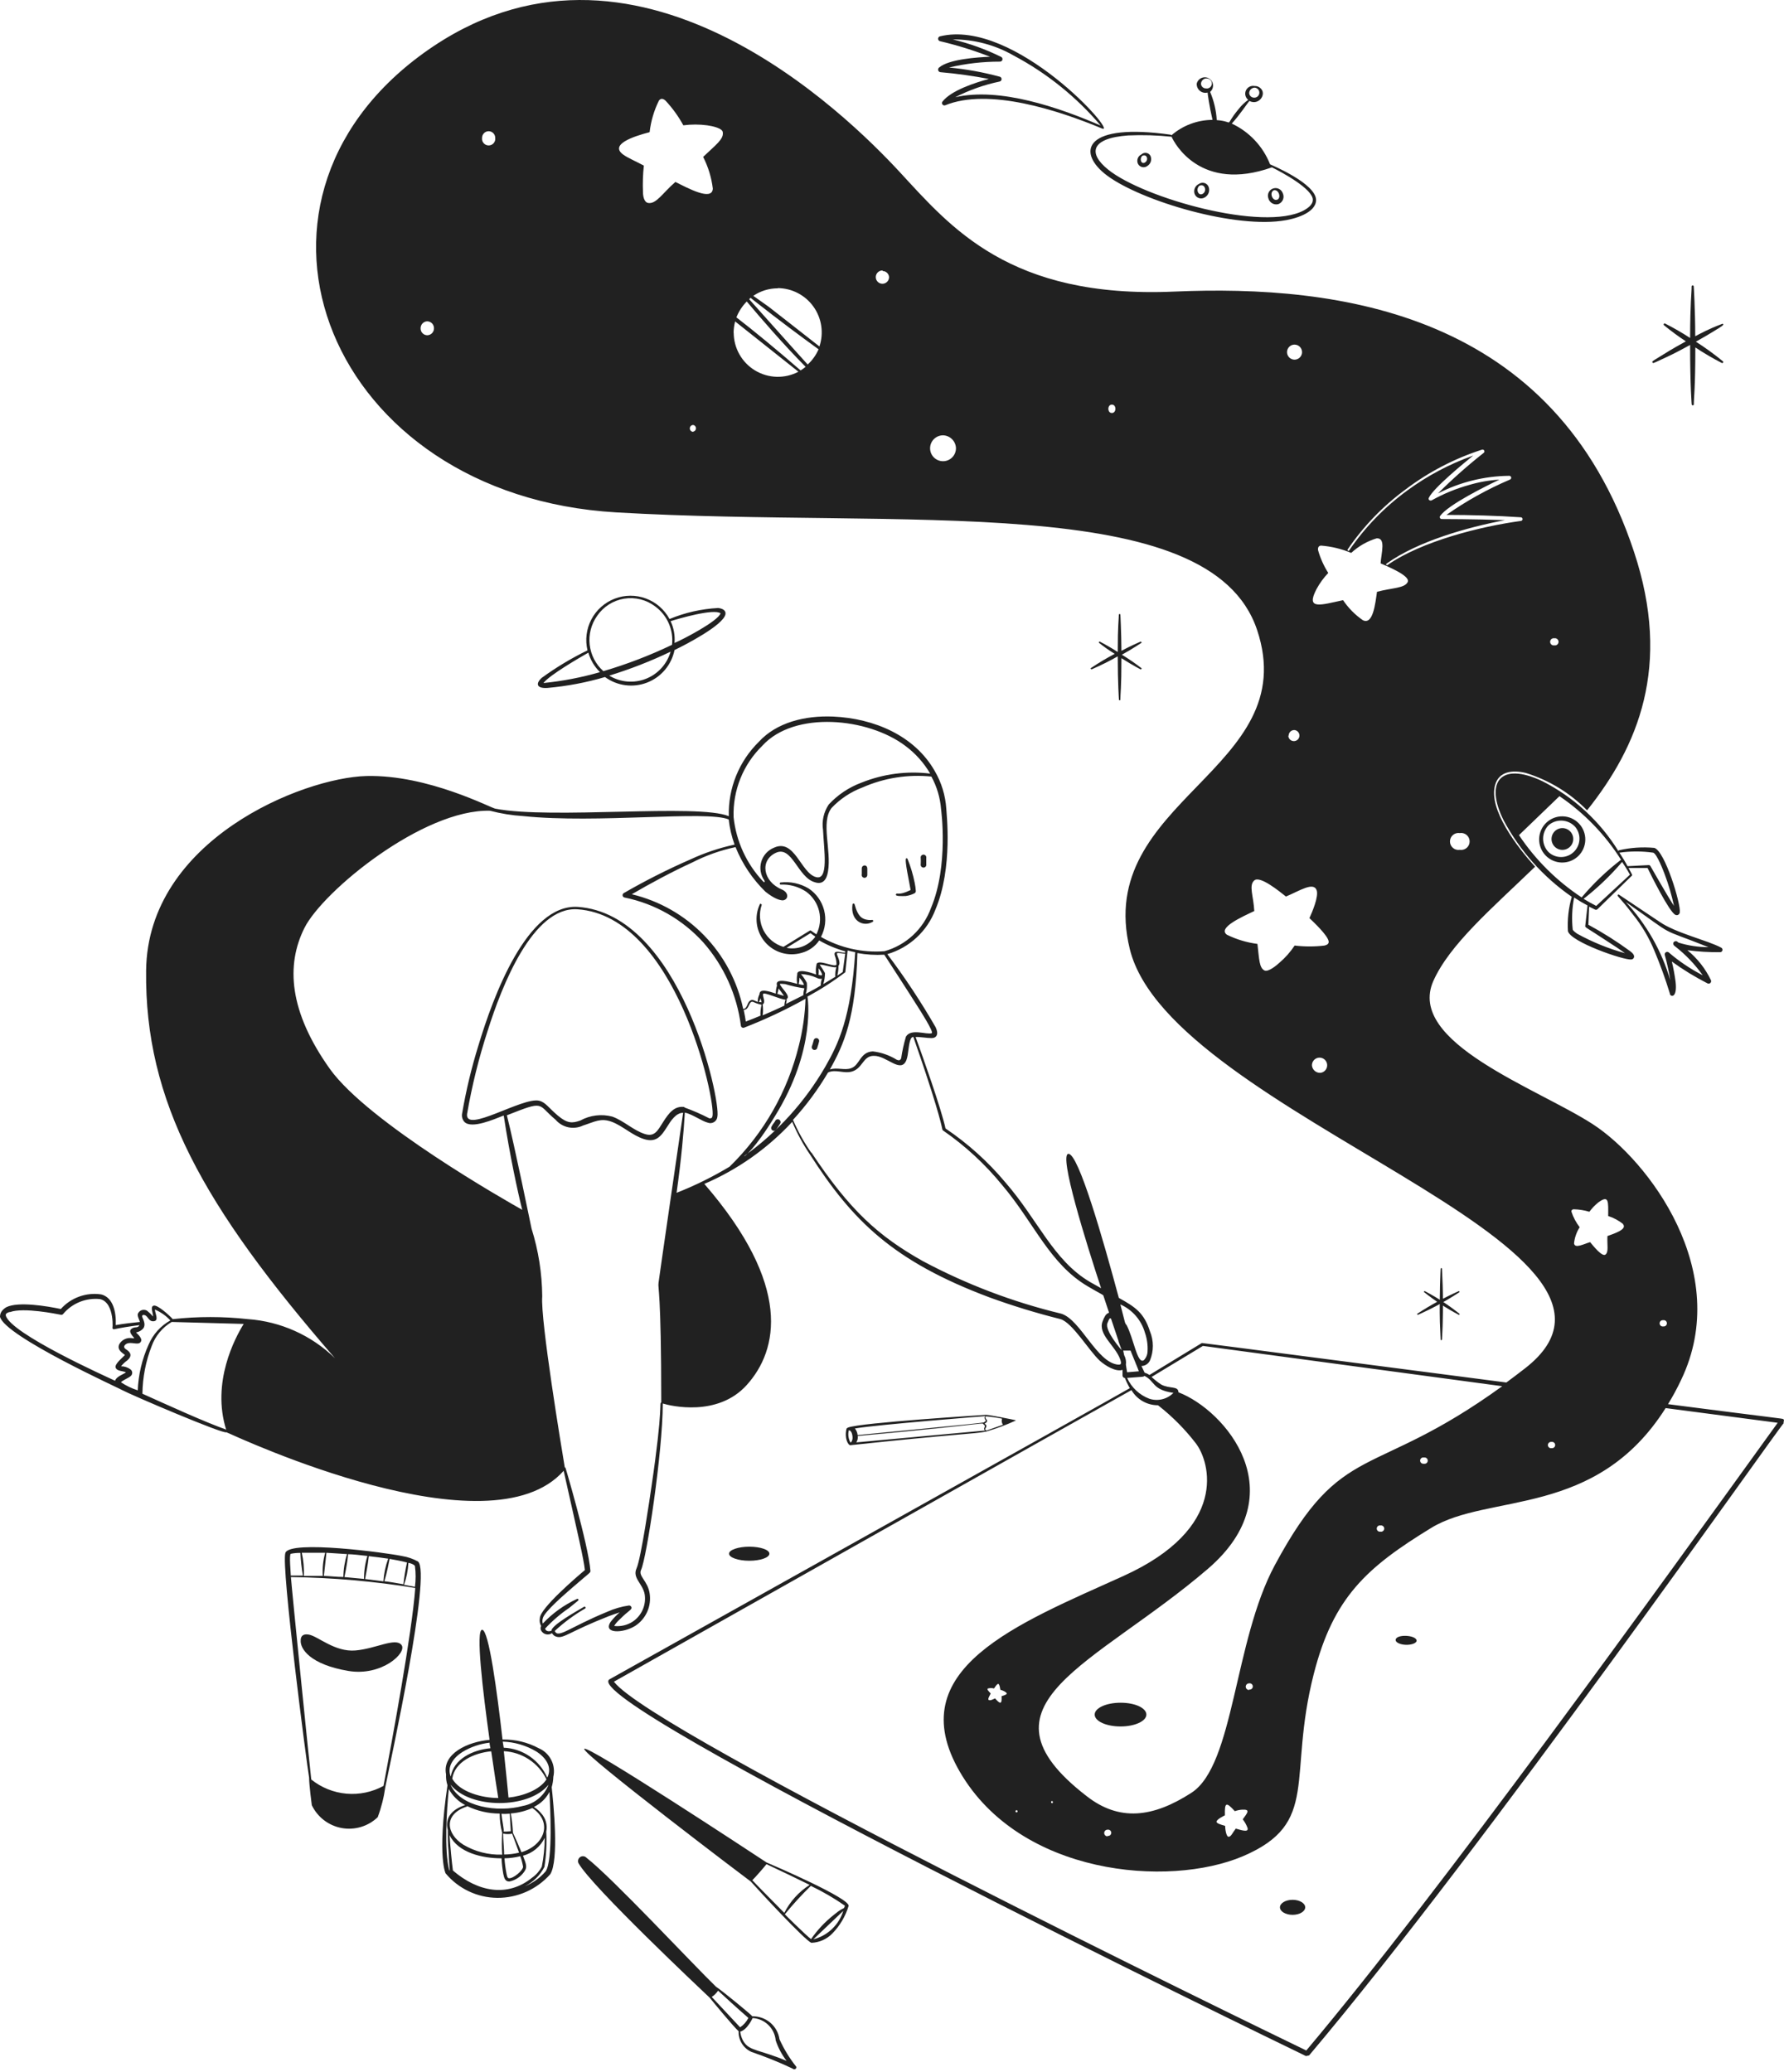 <svg width="533" height="619" viewBox="0 0 533 619" fill="none" xmlns="http://www.w3.org/2000/svg">
<path fill-rule="evenodd" clip-rule="evenodd" d="M213.909 593.436C206.758 586.512 182.932 560.915 175.229 554.931C174.993 554.679 174.673 554.516 174.329 554.475C173.988 554.434 173.642 554.518 173.352 554.708C173.065 554.9 172.853 555.188 172.756 555.518C172.658 555.852 172.683 556.207 172.824 556.524C176.659 563.452 210.106 594.903 212.056 596.754C213.389 598.416 219.109 605.311 220.67 606.742C220.621 608.037 220.959 609.314 221.642 610.414C222.327 611.52 223.324 612.389 224.505 612.922C228.693 614.347 232.794 616.008 236.791 617.895C237.377 618.415 238.059 617.895 237.897 617.345C235.892 614.832 234.21 612.076 232.891 609.149C232.607 607.209 231.623 605.441 230.125 604.175C228.63 602.916 226.724 602.242 224.765 602.283C224.537 601.863 215.924 594.773 213.909 593.436ZM224.863 602.803C226.618 602.904 228.281 603.637 229.543 604.861C230.808 606.086 231.594 607.718 231.753 609.474C232.485 611.68 233.584 613.749 235.004 615.589C226.78 612.171 223.985 612.661 222.197 609.894C221.631 608.977 221.276 607.942 221.157 606.872C223.432 606.251 225.025 602.413 224.863 602.803ZM214.559 594.643C217.094 596.949 219.727 599.421 223.595 602.774C223.026 603.903 222.175 604.867 221.125 605.571L212.641 596.494C213.389 596.015 214.03 595.382 214.526 594.643H214.559ZM229.023 556.329C225.318 553.89 175.034 520.78 174.546 522.406C174.059 524.032 223.887 561.761 224.31 562.021C226.423 564.428 240.562 579.682 242.415 580.332C244.772 580.243 247.006 579.256 248.655 577.565C250.915 575.258 252.588 572.434 253.531 569.339C254.149 567.127 231.038 557.175 229.023 556.329ZM251.938 570.802C251.299 572.865 250.14 574.727 248.574 576.21C247.011 577.701 245.091 578.759 243 579.291C245.34 577.08 250.281 572.364 251.938 570.802ZM242.187 563.289C245.754 564.991 249.181 566.984 252.426 569.241C252.003 570.64 252.426 569.241 249.176 571.941C246.537 574.011 244.224 576.465 242.317 579.226C240.692 578.02 234.094 571.453 234.484 571.811C236.919 568.824 239.525 565.978 242.285 563.289H242.187ZM228.893 556.784C234.256 559.289 237.832 561.045 241.895 563.029C238.671 565.089 236.055 567.975 234.321 571.388C232.371 569.436 225.74 562.704 224.765 561.631C225.708 560.72 228.178 557.89 228.991 556.85L228.893 556.784ZM150.136 519.609C148.478 505.038 146.04 486.922 144.058 486.825C142.075 486.727 144.22 505.038 146.268 519.707C139.767 520.26 132.031 523.837 133.266 530.017C133.207 531.117 133.35 532.22 133.689 533.269C130.438 555.353 133.331 559.907 133.104 559.549C134.997 561.831 137.365 563.669 140.044 564.94C142.722 566.208 145.645 566.878 148.608 566.9C151.583 566.916 154.527 566.295 157.246 565.086C159.963 563.875 162.393 562.097 164.373 559.874C167.07 555.809 165.348 538.636 164.828 533.855C165.115 532.849 165.28 531.811 165.315 530.765C165.708 529.055 165.486 527.261 164.689 525.697C163.893 524.132 162.574 522.899 160.96 522.211C157.636 520.428 153.906 519.53 150.136 519.609ZM134.306 548.166C136.874 553.434 144.058 555.093 149.843 555.093C149.922 556.651 150.095 558.205 150.363 559.744C150.623 560.98 150.916 562.053 152.184 562.021C154.012 561.65 155.624 560.576 156.669 559.029C157.514 557.76 157.319 557.11 156.247 554.313C157.655 553.944 158.966 553.274 160.087 552.348C161.211 551.42 162.119 550.261 162.747 548.946C162.734 551.851 162.439 554.749 161.87 557.598C161.184 558.89 160.204 560.004 159.009 560.85C151.664 566.834 142.757 565.143 135.314 558.736C134.989 556.329 134.534 551.613 134.306 548.166ZM164.145 535.156C164.373 539.091 165.25 555.711 163.04 558.964C161.339 560.942 159.189 562.482 156.767 563.452C159.305 562.213 161.369 560.181 162.65 557.663C163.208 554.18 163.395 550.648 163.202 547.125C163.408 546.138 163.37 545.117 163.091 544.146C162.815 543.178 162.306 542.292 161.61 541.563C159.302 538.896 158.749 540.425 160.862 538.961C162.244 538.029 163.373 536.765 164.145 535.286V535.156ZM155.402 554.345C155.795 555.4 156.089 556.489 156.279 557.598C156.279 558.703 153.354 561.175 152.054 561.045C151.599 561.045 151.469 560.362 151.306 559.549C151.016 558.077 150.821 556.589 150.721 555.093C152.3 555.061 153.869 554.854 155.402 554.475V554.345ZM134.079 534.375C135.195 536.435 136.904 538.113 138.987 539.189C135.249 540.36 132.779 542.864 133.786 546.669C133.786 548.718 133.786 550.735 133.981 552.556C134.306 559.354 134.534 559.061 134.209 558.573C132.681 552.784 133.461 540.62 134.079 534.505V534.375ZM139.54 539.481C142.579 540.953 145.913 541.72 149.291 541.726C149.285 543.669 149.537 545.604 150.038 547.483C149.905 549.648 149.905 551.822 150.038 553.987C145.967 554.126 141.942 553.099 138.434 551.028C133.266 547.775 132.454 541.888 139.54 539.612V539.481ZM152.964 547.613C153.159 548.068 154.784 552.589 155.076 553.402C153.619 553.757 152.124 553.941 150.623 553.955C150.623 552.361 150.298 549.304 150.331 547.71C151.198 547.9 152.091 547.911 152.964 547.743V547.613ZM159.042 540.067C165.283 544.36 162.65 551.19 155.792 553.272C155.109 551.548 154.036 549.141 153.256 547.483C153.167 545.539 152.95 543.607 152.606 541.693C154.827 541.522 157.005 540.972 159.042 540.067ZM152.314 541.726L152.606 546.995C152.054 546.995 150.266 547.255 150.461 546.995C150.656 546.734 150.038 543.937 149.811 541.791C150.656 541.856 151.501 541.823 152.314 541.758V541.726ZM134.631 533.107C140.417 540.36 157.904 540.457 163.885 533.107C163.254 534.735 162.211 536.178 160.862 537.286C159.514 538.398 157.901 539.143 156.182 539.449C148.771 541.466 137.622 539.839 134.631 533.139V533.107ZM146.755 523.089C147.731 529.822 148.576 535.286 148.868 537.075C143.96 537.075 137.394 535.286 135.119 531.318C135.834 526.244 141.62 523.61 146.755 523.122V523.089ZM150.526 523.089C153.21 523.222 155.808 524.073 158.051 525.556C160.291 527.038 162.092 529.095 163.267 531.513C161.187 534.765 155.954 536.554 151.924 536.945C151.761 535.156 151.241 529.757 150.526 523.122V523.089ZM150.201 520.227C153.744 520.357 157.198 521.374 160.245 523.187C163.137 525.041 165.088 527.903 163.495 530.993C162.387 528.432 160.578 526.233 158.278 524.65C155.978 523.067 153.28 522.167 150.493 522.048L150.201 520.227ZM146.268 520.552C146.268 521.105 146.43 521.658 146.528 522.211C141.165 522.699 135.542 525.464 134.664 530.667C133.494 527.708 135.444 525.041 138.174 523.317C140.642 521.823 143.402 520.88 146.268 520.552ZM115.129 533.757C116.657 526.179 129.008 469.717 124.88 466.432C123.415 465.624 121.82 465.074 120.167 464.806C115.617 463.83 86.591 459.927 85.258 463.862C83.925 467.798 91.759 527.74 92.344 530.96C92.344 533.139 93.156 539.221 93.156 539.221C93.999 540.986 95.25 542.522 96.802 543.71C98.357 544.897 100.169 545.696 102.092 546.046C104.013 546.396 105.992 546.281 107.862 545.718C109.733 545.154 111.445 544.154 112.854 542.799C113.94 539.877 114.701 536.844 115.129 533.757ZM86.916 471.083C99.362 471.248 111.781 472.335 124.068 474.335C123.06 487.995 117.144 519.869 114.577 533.465C111.193 535.315 107.336 536.12 103.496 535.779C99.652 535.437 95.998 533.966 92.994 531.546C92.636 528.781 87.176 474.725 86.916 471.083ZM89.841 489.947C89.841 489.947 89.646 487.735 92.376 488.288C95.107 488.841 100.08 493.525 106.19 493.004C112.301 492.484 118.119 489.069 119.94 491.345C121.76 493.622 114.056 500.81 104.078 499.119C92.636 497.2 89.613 492.484 89.841 489.947ZM122.02 466.855C122.507 466.855 123.84 467.375 123.97 467.798C124.247 469.86 124.247 471.947 123.97 474.01L120.72 473.392C121.454 471.283 121.893 469.082 122.02 466.855ZM116.397 465.651C118.054 465.944 120.005 466.302 121.597 466.724C121.115 468.871 120.755 471.042 120.525 473.229C119.29 473.002 115.844 472.416 114.837 472.319C114.934 472.091 115.714 469.392 116.397 465.651ZM110.188 464.838C112.236 465.066 114.186 465.326 115.974 465.586C115.178 467.762 114.696 470.039 114.544 472.351L109.083 471.668C109.278 470.595 109.961 467.212 110.188 464.838ZM104.11 464.253C105.215 464.253 107.556 464.513 109.766 464.773C109.08 466.995 108.742 469.31 108.758 471.636L102.908 471.083C103.005 470.53 103.688 467.603 104.013 464.253H104.11ZM97.609 463.83L103.688 464.22C102.986 466.429 102.615 468.73 102.583 471.05C100.697 471.05 98.617 470.79 96.764 470.725C96.764 470.66 97.512 464.253 97.512 463.83H97.609ZM89.743 463.83C89.86 466.109 90.109 468.378 90.491 470.627H86.883C86.883 469.814 86.331 464.35 86.883 464.123C87.826 463.936 88.782 463.849 89.743 463.862V463.83ZM90.166 463.83H97.154C96.526 466.071 96.285 468.402 96.439 470.725H90.784C90.881 468.41 90.672 466.09 90.166 463.83ZM334.792 508.616C330.534 508.616 327.056 510.177 327.056 512.161C327.056 514.145 330.534 515.706 334.792 515.706C339.05 515.706 342.495 514.113 342.495 512.161C342.495 510.21 339.18 508.616 334.792 508.616ZM416.962 489.882C416.962 490.597 418.294 491.248 419.985 491.313C421.675 491.378 423.235 490.825 423.235 490.077C423.17 488.353 417.027 488.028 416.962 489.882Z" fill="#212121"/>
<path d="M386.18 571.973C384.097 571.973 382.409 570.968 382.409 569.729C382.409 568.491 384.097 567.485 386.18 567.485C388.262 567.485 389.95 568.491 389.95 569.729C389.95 570.968 388.262 571.973 386.18 571.973Z" fill="#212121"/>
<path fill-rule="evenodd" clip-rule="evenodd" d="M223.855 462.009C220.605 462.009 217.809 462.952 217.809 464.091C217.809 465.229 220.507 466.205 223.855 466.205C227.203 466.205 229.868 465.261 229.868 464.091C229.868 462.92 227.17 462.009 223.855 462.009ZM430.807 378.974C430.807 379.787 431.295 385.934 431.035 394.911C431.035 396.115 430.807 400.213 430.807 400.213C430.807 400.213 430.417 400.44 430.417 400.213C430.417 399.985 430.222 396.115 430.19 394.911C429.995 387.431 430.417 378.649 430.417 378.974C430.417 378.923 430.437 378.874 430.475 378.836C430.511 378.801 430.561 378.779 430.612 378.779C430.664 378.779 430.713 378.801 430.75 378.836C430.787 378.874 430.807 378.923 430.807 378.974ZM295.429 23.581C291.366 24.686 284.182 26.996 281.582 30.346C281.487 30.468 281.436 30.618 281.436 30.773C281.436 30.927 281.482 31.078 281.574 31.202C281.666 31.327 281.796 31.418 281.943 31.463C282.091 31.508 282.248 31.504 282.395 31.451C295.396 26.15 316.101 32.915 329.232 38.379C334.433 40.558 303.23 5.334 280.802 10.863C280.648 10.91 280.515 11.005 280.417 11.134C280.323 11.263 280.271 11.419 280.271 11.579C280.271 11.739 280.323 11.895 280.417 12.024C280.515 12.153 280.648 12.248 280.802 12.295C285.9 13.491 290.905 15.045 295.786 16.946C292.048 17.108 283.435 17.661 280.542 20.198C280.425 20.297 280.344 20.428 280.301 20.574C280.26 20.72 280.26 20.874 280.306 21.019C280.352 21.164 280.436 21.293 280.553 21.39C280.672 21.486 280.813 21.547 280.964 21.564C285.816 21.986 290.645 22.659 295.429 23.581ZM284.637 11.774C291.022 11.751 297.3 13.411 302.84 16.588C312.75 21.85 321.575 28.946 328.842 37.501C316.394 32.102 298.679 25.987 285.385 29.045C289.578 26.901 294.036 25.326 298.647 24.361C298.814 24.326 298.963 24.233 299.072 24.1C299.18 23.967 299.24 23.801 299.24 23.629C299.24 23.458 299.18 23.292 299.072 23.158C298.963 23.025 298.814 22.933 298.647 22.898C293.692 21.562 288.638 20.648 283.532 20.166C288.516 18.989 293.622 18.4 298.744 18.409C298.91 18.414 299.074 18.363 299.207 18.264C299.343 18.165 299.44 18.023 299.486 17.863C299.53 17.701 299.519 17.53 299.456 17.376C299.391 17.221 299.278 17.093 299.134 17.011C294.513 14.727 289.648 12.971 284.637 11.774ZM504.136 283.84C507.369 284.263 510.628 284.461 513.887 284.426C514.053 284.431 514.216 284.383 514.348 284.282C514.48 284.182 514.573 284.039 514.611 283.876C514.65 283.716 514.631 283.545 514.558 283.396C514.485 283.247 514.363 283.128 514.212 283.06C510.182 280.881 500.691 278.734 495.815 275.352L483.756 267.286C483.732 267.258 483.702 267.237 483.668 267.22C483.634 267.204 483.598 267.196 483.561 267.196C483.524 267.196 483.488 267.204 483.454 267.22C483.421 267.237 483.39 267.258 483.366 267.286C483.009 267.708 483.756 267.741 487.819 273.107C490.516 276.43 492.707 280.136 494.32 284.101C496.063 288.248 497.593 292.481 498.903 296.785C498.903 297.761 501.243 298.476 500.593 293.142C500.324 291.153 499.956 289.177 499.488 287.223C502.86 289.66 506.413 291.833 510.117 293.728C510.251 293.804 510.404 293.839 510.557 293.825C510.71 293.809 510.856 293.75 510.973 293.649C511.09 293.549 511.174 293.416 511.213 293.267C511.252 293.118 511.243 292.961 511.19 292.817C509.527 289.342 507.119 286.277 504.136 283.84ZM485.739 269.432C501.666 280.653 494.548 276.587 510.442 282.93C507.4 282.921 504.377 282.464 501.471 281.564L501.113 281.271C500.398 280.718 499.131 281.824 500.528 282.735C503.652 285.193 506.411 288.085 508.719 291.321C505.12 289.478 501.749 287.218 498.676 284.588C498.561 284.456 498.404 284.366 498.231 284.34C498.057 284.309 497.88 284.342 497.729 284.431C497.578 284.521 497.463 284.662 497.404 284.827C497.346 284.992 497.346 285.172 497.408 285.337C498.08 287.789 498.622 290.275 499.033 292.785C496.463 284.076 491.914 276.084 485.739 269.432ZM483.529 254.243C478.017 245.307 470.142 238.069 460.776 233.33C448.164 227.378 443.549 233.72 449.269 245.104C454.141 254.198 461.104 262.001 469.584 267.871C468.629 271.207 468.245 274.682 468.447 278.149C469.292 281.401 485.186 286.865 487.364 286.605C487.529 286.597 487.689 286.545 487.826 286.454C487.963 286.361 488.073 286.234 488.144 286.085C488.469 285.337 487.722 284.654 487.007 284.101C483.038 281.201 478.879 278.571 474.558 276.23L474.785 270.831L476.638 271.741C476.758 271.774 476.886 271.774 477.007 271.739C477.127 271.706 477.235 271.638 477.32 271.546L487.559 261.561C487.607 261.507 487.634 261.439 487.634 261.366C487.634 261.293 487.607 261.225 487.559 261.171C487.559 261.171 487.234 260.488 486.552 259.285H492.24C493.085 261.041 498.741 272.489 500.561 273.27C500.691 273.333 500.836 273.365 500.98 273.359C501.126 273.357 501.268 273.319 501.395 273.249C501.523 273.178 501.631 273.078 501.712 272.958C501.793 272.837 501.844 272.698 501.861 272.554C502.251 270.115 497.44 254.211 494.255 253.268C490.718 252.942 487.152 253.184 483.691 253.983C483.64 254.004 483.597 254.04 483.568 254.087C483.538 254.133 483.525 254.188 483.529 254.243ZM470.3 268.099C471.59 268.961 472.924 269.752 474.298 270.473L473.615 276.62C473.615 277.108 473.615 276.815 480.116 281.108C482.099 282.377 484.114 283.71 485.479 284.719C480.547 283.358 475.79 281.425 471.307 278.962C470.95 278.734 470.007 278.084 469.877 277.661C469.534 274.471 469.676 271.246 470.3 268.099ZM484.634 257.463C485.901 259.35 486.682 260.716 486.974 261.269L476.898 270.603C475.728 270.018 474.46 269.302 473.127 268.489C477.326 265.212 481.181 261.518 484.634 257.463ZM483.821 254.699C487.174 254.223 490.577 254.223 493.93 254.699C495.068 255.089 497.018 260.26 497.375 261.203C498.523 264.266 499.446 267.407 500.138 270.603C498.188 267.708 492.857 258.244 493.085 258.699C493.041 258.607 492.971 258.531 492.885 258.48C492.798 258.428 492.698 258.404 492.597 258.406L486.259 258.732C485.609 257.496 484.829 256.227 483.821 254.699ZM465.912 237.818C473.279 242.822 479.541 249.288 484.309 256.813C479.993 260.128 476.047 263.901 472.542 268.066C465.126 263.174 458.759 256.851 453.82 249.462L465.912 237.818ZM471.73 245.982C472.355 246.638 472.845 247.41 473.172 248.255C473.499 249.1 473.656 250.002 473.635 250.908C473.614 251.814 473.415 252.707 473.049 253.536C472.683 254.365 472.158 255.113 471.502 255.739C470.847 256.366 470.075 256.856 469.23 257.184C468.385 257.509 467.485 257.667 466.579 257.648C465.674 257.626 464.782 257.425 463.953 257.059C463.124 256.694 462.376 256.168 461.751 255.512C460.488 254.188 459.803 252.416 459.845 250.586C459.888 248.756 460.655 247.018 461.979 245.754C463.302 244.491 465.072 243.805 466.901 243.847C468.73 243.89 470.467 244.658 471.73 245.982ZM462.661 246.502C461.615 247.578 461.029 249.019 461.029 250.52C461.029 252.02 461.615 253.461 462.661 254.536C463.687 255.487 465.037 256.013 466.436 256.003C467.836 255.991 469.178 255.45 470.19 254.482C471.203 253.515 471.808 252.198 471.882 250.799C471.957 249.401 471.496 248.027 470.592 246.958C469.586 245.869 468.197 245.213 466.718 245.128C465.239 245.043 463.785 245.536 462.661 246.502ZM464.449 248.356C464.006 248.816 463.708 249.395 463.593 250.023C463.477 250.651 463.548 251.298 463.798 251.886C464.047 252.473 464.464 252.974 464.995 253.326C465.528 253.679 466.151 253.866 466.789 253.866C467.427 253.866 468.051 253.679 468.583 253.326C469.114 252.974 469.531 252.473 469.78 251.886C470.03 251.298 470.102 250.651 469.985 250.023C469.87 249.395 469.572 248.816 469.129 248.356C468.826 248.042 468.463 247.792 468.06 247.62C467.658 247.449 467.226 247.361 466.789 247.361C466.352 247.361 465.92 247.449 465.518 247.62C465.115 247.792 464.752 248.042 464.449 248.356Z" fill="#212121"/>
<path fill-rule="evenodd" clip-rule="evenodd" d="M361.542 27.451C361.84 27.198 362.073 26.879 362.223 26.519C362.373 26.159 362.437 25.769 362.407 25.38C362.378 24.991 362.257 24.615 362.055 24.282C361.852 23.948 361.574 23.668 361.242 23.463C360.911 23.258 360.535 23.134 360.147 23.102C359.759 23.07 359.368 23.131 359.007 23.279C358.647 23.426 358.326 23.657 358.072 23.953C357.817 24.248 357.637 24.6 357.544 24.979C357.521 25.388 357.595 25.797 357.759 26.173C357.924 26.548 358.174 26.88 358.492 27.139C358.809 27.399 359.182 27.581 359.582 27.669C359.983 27.757 360.398 27.749 360.794 27.646C360.794 27.971 361.282 31.581 362.257 35.809C357.741 35.826 353.381 37.465 349.97 40.428C349.921 40.337 349.84 40.268 349.743 40.233C324.39 36.655 321.758 45.046 329.916 51.779C339.082 59.357 367.231 68.041 382.768 65.992C386.831 65.504 393.136 63.617 393.201 59.78C393.201 54.836 379.972 49.339 379.452 49.079C377.333 43.71 373.239 39.356 368.011 36.915C370.319 34.411 372.723 30.768 373.276 30.15C376.039 31.646 378.639 28.101 376.526 26.28C376.061 25.871 375.454 25.661 374.836 25.694C374.321 25.59 373.786 25.662 373.316 25.899C372.847 26.137 372.471 26.526 372.25 27.003C372.028 27.48 371.974 28.018 372.095 28.53C372.216 29.042 372.506 29.498 372.919 29.825C371.825 30.613 370.85 31.555 370.025 32.622C365.345 38.281 369.31 36.33 363.525 35.874C363.353 32.973 362.682 30.123 361.542 27.451ZM380.005 49.99C382.93 51.421 392.356 56.495 392.226 59.747C392.226 60.82 391.284 61.894 389.561 62.837C377.469 69.342 341.487 59.129 331.053 50.64C325.105 45.859 325.723 41.273 337.034 40.46C341.372 40.264 345.718 40.394 350.036 40.851C350.849 42.737 358.682 57.568 380.005 49.99ZM383.255 57.731C383.396 58.032 383.473 58.359 383.48 58.692C383.487 59.024 383.424 59.355 383.296 59.661C383.166 59.967 382.975 60.243 382.733 60.471C382.491 60.699 382.204 60.874 381.889 60.983C381.578 61.06 381.254 61.076 380.937 61.028C380.619 60.98 380.314 60.87 380.04 60.704C379.764 60.538 379.525 60.318 379.335 60.059C379.145 59.8 379.008 59.507 378.932 59.194C378.738 58.621 378.78 57.993 379.048 57.45C379.316 56.907 379.789 56.493 380.362 56.3C380.936 56.106 381.562 56.147 382.104 56.416C382.647 56.684 383.061 57.157 383.255 57.731ZM380.589 56.82C379.159 57.47 380.135 60.072 381.5 59.682C382.865 59.292 382.149 56.527 380.589 56.82ZM358.162 54.966C358.392 54.795 358.657 54.678 358.938 54.622C359.22 54.567 359.509 54.575 359.787 54.647C360.064 54.719 360.323 54.852 360.542 55.036C360.762 55.221 360.937 55.453 361.055 55.714C361.304 56.297 361.329 56.952 361.125 57.553C360.921 58.153 360.502 58.657 359.949 58.967C359.686 59.13 359.388 59.233 359.079 59.266C358.771 59.3 358.459 59.264 358.166 59.16C357.872 59.058 357.606 58.89 357.386 58.672C357.166 58.452 356.998 58.186 356.894 57.893C356.712 57.334 356.74 56.728 356.974 56.19C357.207 55.65 357.63 55.215 358.162 54.966ZM358.421 55.421C357.121 56.397 357.966 58.674 359.332 57.893C360.697 57.113 359.982 54.771 358.421 55.454V55.421ZM341.032 46.119C341.221 45.943 341.448 45.81 341.695 45.733C341.941 45.656 342.203 45.635 342.458 45.672C342.715 45.71 342.959 45.805 343.174 45.95C343.388 46.095 343.567 46.286 343.697 46.51C343.949 47.031 344.002 47.625 343.846 48.182C343.691 48.739 343.337 49.22 342.853 49.535C342.636 49.711 342.383 49.837 342.112 49.904C341.84 49.971 341.557 49.976 341.284 49.921C341.01 49.864 340.752 49.748 340.528 49.58C340.305 49.412 340.122 49.197 339.992 48.949C339.872 48.695 339.804 48.42 339.792 48.14C339.78 47.86 339.823 47.58 339.919 47.316C340.016 47.053 340.164 46.811 340.355 46.605C340.547 46.4 340.777 46.235 341.032 46.119ZM341.292 46.542C340.317 47.453 340.999 49.274 342.137 48.494C343.275 47.713 342.625 45.892 341.292 46.542ZM374.836 26.182C374.416 26.198 374.016 26.369 373.715 26.664C373.415 26.959 373.235 27.355 373.211 27.776C373.228 28.152 373.389 28.508 373.662 28.769C373.935 29.029 374.296 29.175 374.673 29.174C374.87 29.185 375.066 29.157 375.252 29.091C375.438 29.026 375.608 28.925 375.755 28.794C376.05 28.528 376.229 28.156 376.25 27.759C376.272 27.363 376.135 26.974 375.87 26.678C375.605 26.382 375.233 26.203 374.836 26.182ZM360.437 23.418C360.017 23.433 359.617 23.605 359.316 23.9C359.016 24.194 358.836 24.591 358.812 25.011C358.829 25.388 358.99 25.744 359.263 26.004C359.535 26.265 359.897 26.41 360.274 26.41C360.484 26.451 360.7 26.446 360.908 26.396C361.116 26.346 361.31 26.253 361.479 26.121C361.647 25.99 361.786 25.824 361.885 25.634C361.984 25.445 362.041 25.236 362.052 25.023C362.064 24.81 362.031 24.596 361.953 24.397C361.875 24.198 361.756 24.018 361.603 23.869C361.45 23.72 361.266 23.605 361.065 23.533C360.864 23.461 360.649 23.432 360.437 23.45V23.418ZM200.03 184.901C198.505 182.072 196.004 179.897 192.992 178.778C189.983 177.659 186.667 177.675 183.666 178.821C180.668 179.968 178.187 182.168 176.689 185.01C175.188 187.852 174.774 191.143 175.522 194.268C170.74 196.596 166.174 199.338 161.87 202.464C159.985 204.155 160.245 205.717 163.593 205.489C169.405 204.97 175.156 203.88 180.755 202.236C182.548 203.546 184.639 204.384 186.838 204.672C189.038 204.961 191.275 204.691 193.344 203.887C195.414 203.084 197.248 201.773 198.675 200.075C200.105 198.377 201.086 196.347 201.525 194.17C204.775 192.609 216.054 186.787 216.737 183.502C216.964 182.299 215.794 181.746 214.559 181.616C209.564 181.879 204.653 182.99 200.03 184.901ZM175.782 194.951C176.415 197.161 177.615 199.167 179.259 200.773C173.737 202.366 168.078 203.455 162.357 204.025C164.21 201.618 173.116 196.48 175.782 194.951ZM200.355 194.658C199.826 196.488 198.887 198.172 197.602 199.579C196.319 200.986 194.728 202.077 192.957 202.769C191.183 203.462 189.274 203.735 187.377 203.57C185.481 203.404 183.65 202.803 182.022 201.814C188.301 199.886 194.431 197.494 200.355 194.658ZM180.267 200.48C177.984 198.443 176.529 195.636 176.18 192.595C175.833 189.554 176.616 186.49 178.382 183.99C179.308 182.625 180.503 181.463 181.892 180.575C183.285 179.688 184.84 179.093 186.467 178.828C188.095 178.563 189.761 178.634 191.359 179.035C192.96 179.436 194.461 180.159 195.772 181.161C197.537 182.461 198.93 184.204 199.807 186.213C200.688 188.223 201.021 190.429 200.777 192.609C194.162 195.781 187.304 198.413 180.267 200.48ZM200.355 185.551C202.76 184.771 213.356 181.714 215.274 183.21C214.526 185.551 203.963 191.048 201.525 192.056C201.709 189.823 201.308 187.58 200.355 185.551ZM436.009 385.999C432.084 388.58 427.953 390.832 423.658 392.732C423.616 392.745 423.571 392.743 423.53 392.729C423.489 392.713 423.455 392.683 423.432 392.645C423.41 392.607 423.4 392.564 423.406 392.521C423.411 392.477 423.431 392.437 423.463 392.406C427.391 389.832 431.522 387.582 435.814 385.674C435.855 385.66 435.9 385.663 435.941 385.677C435.982 385.693 436.017 385.723 436.039 385.761C436.062 385.796 436.071 385.842 436.065 385.886C436.06 385.929 436.04 385.97 436.009 385.999ZM506.478 100.435C506.478 92.564 506.023 85.149 506.023 85.474C506.001 85.409 505.96 85.352 505.904 85.312C505.849 85.272 505.782 85.25 505.714 85.25C505.645 85.25 505.579 85.272 505.523 85.312C505.468 85.352 505.426 85.409 505.405 85.474C505.405 87.848 504.983 89.962 504.95 100.956C502.548 99.391 500.063 97.958 497.507 96.662C497.472 96.641 497.434 96.627 497.395 96.62C497.355 96.613 497.314 96.614 497.275 96.623C497.236 96.633 497.199 96.649 497.166 96.673C497.133 96.696 497.105 96.726 497.084 96.76C497.063 96.794 497.048 96.832 497.041 96.872C497.034 96.911 497.036 96.952 497.045 96.992C497.054 97.031 497.071 97.068 497.094 97.1C497.118 97.134 497.147 97.161 497.182 97.183C499.262 98.891 501.432 100.487 503.682 101.964C499.002 104.533 498.059 105.216 495.816 106.582C493.574 107.948 493.541 107.948 493.704 108.273C493.866 108.599 494.029 108.469 496.271 107.428C498.514 106.387 500.042 105.737 504.95 103.037C504.95 115.494 505.438 121.186 505.438 120.86C505.459 120.925 505.5 120.982 505.556 121.022C505.611 121.063 505.678 121.084 505.746 121.084C505.815 121.084 505.881 121.063 505.937 121.022C505.992 120.982 506.034 120.925 506.055 120.86C506.055 118.519 506.51 116.47 506.51 103.785C509.046 105.466 511.672 107.008 514.376 108.404C514.41 108.425 514.448 108.44 514.488 108.446C514.527 108.453 514.568 108.451 514.607 108.443C514.647 108.433 514.684 108.417 514.717 108.393C514.749 108.37 514.777 108.34 514.799 108.306C514.82 108.272 514.834 108.234 514.841 108.194C514.848 108.155 514.847 108.114 514.837 108.074C514.828 108.035 514.812 107.998 514.788 107.965C514.765 107.932 514.735 107.904 514.701 107.883C512.142 105.786 509.461 103.842 506.673 102.061C509.306 100.598 510.151 100.077 512.231 98.809C514.311 97.54 514.994 97.15 514.831 96.792C514.77 96.748 514.696 96.723 514.62 96.723C514.544 96.723 514.47 96.748 514.409 96.792C510.313 98.321 507.875 99.72 506.478 100.435Z" fill="#212121"/>
<path fill-rule="evenodd" clip-rule="evenodd" d="M435.813 392.732C432.172 390.821 428.721 388.566 425.509 385.999C425.281 385.999 425.509 385.544 425.704 385.674C429.343 387.588 432.793 389.843 436.008 392.407C436.203 392.537 436.008 392.862 435.813 392.732ZM335.05 196.609C335.05 205.749 334.725 207.212 334.725 208.871C334.739 208.906 334.744 208.943 334.741 208.981C334.736 209.017 334.723 209.053 334.703 209.083C334.681 209.115 334.654 209.14 334.621 209.157C334.588 209.174 334.551 209.183 334.514 209.183C334.477 209.183 334.44 209.174 334.408 209.157C334.375 209.14 334.346 209.115 334.326 209.083C334.305 209.053 334.292 209.017 334.288 208.981C334.284 208.943 334.289 208.906 334.303 208.871C334.303 209.196 333.945 203.927 333.945 196.057C331.426 197.483 328.833 198.775 326.177 199.927C325.917 199.927 325.689 199.667 325.949 199.537C328.237 198.007 330.603 196.596 333.035 195.308C331.425 194.314 329.873 193.228 328.387 192.056C328.343 192.023 328.313 191.974 328.302 191.919C328.291 191.865 328.301 191.808 328.329 191.761C328.357 191.713 328.401 191.677 328.454 191.659C328.506 191.642 328.564 191.644 328.614 191.666C328.614 191.666 331.28 193.032 333.945 194.756C333.945 186.657 334.27 184.998 334.27 183.632C334.27 183.572 334.294 183.515 334.337 183.471C334.38 183.429 334.437 183.405 334.498 183.405C334.558 183.405 334.616 183.429 334.658 183.471C334.702 183.515 334.725 183.572 334.725 183.632C334.725 183.307 335.018 188.869 335.05 194.398C335.993 193.91 337.878 192.902 340.738 191.666C340.998 191.666 341.226 191.926 340.966 192.056C340.706 192.186 338.561 193.715 335.18 195.569C337.182 196.782 339.114 198.107 340.966 199.537C341.226 199.537 340.966 200.09 340.738 199.927C341.063 200.09 338.626 198.886 335.05 196.609ZM253.336 426.427C256.879 424.964 294.258 422.654 294.583 422.622C295.591 422.622 302.872 424.085 303.359 424.216C303.847 424.346 303.359 424.216 303.359 424.378C300.518 425.676 297.584 426.763 294.583 427.631C291.333 428.314 284.832 428.379 254.018 431.696C253.433 431.696 252.198 429.68 252.913 426.752C252.946 426.655 253.173 426.525 253.336 426.427ZM294.746 427.305L299.654 425.582C299.464 425.321 299.34 425.02 299.296 424.703C299.25 424.386 299.283 424.061 299.394 423.76C297.804 423.44 296.198 423.21 294.583 423.077C293.803 423.858 295.884 424.151 294.323 425.159C294.128 425.159 294.096 425.159 294.323 425.386C294.405 425.427 294.478 425.484 294.537 425.554C294.6 425.625 294.643 425.706 294.67 425.796C294.697 425.883 294.708 425.977 294.697 426.067C294.689 426.159 294.659 426.248 294.616 426.33C294.356 426.785 294.063 426.98 294.746 427.305ZM294.356 427.305C293.446 426.818 294.681 426.069 294.063 425.679C292.698 424.736 299.199 424.996 256.261 428.932C256.35 429.601 256.202 430.281 255.839 430.851L294.356 427.305ZM256.229 428.671C257.691 428.509 293.673 425.094 293.901 424.899C294.128 424.703 294.713 424.541 294.421 424.151C294.128 423.76 293.966 423.402 294.421 423.012C294.096 423.012 262.209 425.549 255.416 426.687C255.89 427.27 256.174 427.985 256.229 428.736V428.671ZM254.148 430.916C254.376 430.688 254.408 430.753 254.636 430.102C254.864 429.452 254.636 427.24 253.596 427.24C253.436 427.869 253.404 428.522 253.498 429.165C253.593 429.807 253.813 430.425 254.148 430.981V430.916ZM231.558 334.936C231.594 334.817 231.656 334.706 231.74 334.613C231.824 334.522 231.926 334.448 232.043 334.399C232.157 334.351 232.282 334.329 232.409 334.337C232.533 334.342 232.655 334.375 232.764 334.435C232.875 334.494 232.969 334.575 233.045 334.676C233.118 334.776 233.17 334.893 233.194 335.015C233.219 335.137 233.216 335.264 233.186 335.386C233.156 335.508 233.099 335.619 233.021 335.717C232.696 336.237 232.371 336.758 232.013 337.278C231.965 337.389 231.891 337.489 231.799 337.571C231.707 337.652 231.599 337.711 231.48 337.747C231.363 337.782 231.238 337.793 231.12 337.774C230.997 337.758 230.881 337.711 230.778 337.646C230.675 337.579 230.588 337.489 230.523 337.386C230.458 337.283 230.415 337.167 230.402 337.045C230.385 336.923 230.396 336.798 230.434 336.682C230.47 336.565 230.532 336.457 230.616 336.367C230.778 335.912 231.266 335.424 231.558 334.936ZM272.058 265.854C271.863 264.326 270.075 256.552 270.758 256.39C270.796 256.373 270.837 256.368 270.877 256.368C270.918 256.371 270.958 256.382 270.996 256.4C271.035 256.419 271.067 256.444 271.091 256.477C271.118 256.509 271.137 256.544 271.148 256.585C272.069 258.856 272.776 261.206 273.261 263.61C273.445 264.456 273.564 265.315 273.618 266.18C273.613 266.312 273.575 266.442 273.507 266.556C273.44 266.67 273.342 266.762 273.228 266.83C272.413 267.245 271.533 267.521 270.628 267.643C269.913 267.643 267.378 267.838 267.67 267.155C267.963 266.472 268.353 267.708 272.058 265.854ZM257.464 261.138V259.447C257.464 258.276 259.089 258.114 259.122 259.447V261.301C259.13 261.423 259.113 261.548 259.067 261.661C259.024 261.778 258.956 261.881 258.87 261.967C258.781 262.054 258.675 262.119 258.558 262.16C258.442 262.201 258.317 262.217 258.195 262.203C258.073 262.193 257.954 262.152 257.849 262.09C257.743 262.027 257.651 261.943 257.583 261.84C257.513 261.74 257.467 261.623 257.445 261.504C257.423 261.382 257.431 261.258 257.464 261.138ZM255.319 270.115C256.359 274.018 257.756 274.603 259.447 274.799C259.793 274.826 260.14 274.826 260.487 274.799C260.562 274.771 260.649 274.78 260.723 274.815C260.796 274.853 260.85 274.915 260.877 274.994C260.901 275.072 260.896 275.156 260.861 275.23C260.822 275.302 260.757 275.357 260.682 275.384C257.854 277.01 253.986 275.026 254.701 270.115C254.723 270.05 254.763 269.993 254.817 269.952C254.874 269.912 254.942 269.89 255.01 269.89C255.077 269.89 255.145 269.912 255.199 269.952C255.257 269.993 255.297 270.05 255.319 270.115ZM243.097 310.771C243.116 310.665 243.157 310.562 243.214 310.47C243.273 310.38 243.349 310.299 243.439 310.24C243.528 310.177 243.628 310.134 243.734 310.109C243.839 310.088 243.947 310.085 244.056 310.104C244.161 310.122 244.264 310.163 244.356 310.22C244.446 310.28 244.525 310.356 244.587 310.445C244.649 310.535 244.693 310.635 244.717 310.74C244.739 310.846 244.741 310.957 244.722 311.063C244.584 311.668 244.408 312.267 244.202 312.852C244.192 312.977 244.154 313.099 244.091 313.207C244.029 313.316 243.945 313.407 243.842 313.481C243.739 313.551 243.62 313.6 243.498 313.619C243.374 313.641 243.249 313.633 243.127 313.6C243.008 313.565 242.897 313.503 242.802 313.421C242.707 313.337 242.634 313.237 242.582 313.121C242.534 313.006 242.51 312.882 242.515 312.755C242.52 312.63 242.553 312.508 242.61 312.397C242.805 311.844 242.967 311.291 243.097 310.771ZM275.081 256.292C275.057 256.17 275.059 256.043 275.089 255.921C275.119 255.799 275.176 255.688 275.257 255.59C275.336 255.493 275.436 255.416 275.547 255.363C275.661 255.308 275.785 255.281 275.91 255.281C276.034 255.281 276.159 255.308 276.27 255.363C276.384 255.416 276.484 255.493 276.563 255.59C276.641 255.688 276.698 255.799 276.728 255.921C276.761 256.043 276.763 256.17 276.739 256.292V258.146C276.763 258.268 276.761 258.396 276.728 258.518C276.698 258.636 276.641 258.751 276.563 258.848C276.484 258.943 276.384 259.021 276.27 259.076C276.159 259.13 276.034 259.157 275.91 259.157C275.785 259.157 275.661 259.13 275.547 259.076C275.436 259.021 275.336 258.943 275.257 258.848C275.176 258.751 275.119 258.636 275.089 258.518C275.059 258.396 275.057 258.268 275.081 258.146C275.119 257.528 275.119 256.91 275.081 256.292ZM18.137 392.537C18.332 392.569 18.137 392.537 18.137 392.537V392.537Z" fill="#212121"/>
<path fill-rule="evenodd" clip-rule="evenodd" d="M1.918 390.455C5.526 388.699 14.107 390.162 18.17 391.008C19.662 389.338 21.545 388.067 23.649 387.308C25.754 386.547 28.015 386.321 30.229 386.65C33.869 387.56 34.747 392.049 34.584 395.821C36.925 395.399 39.46 395.106 41.8 394.878C41.605 394.163 40.987 393.154 41.183 392.439C41.288 392.184 41.448 391.953 41.648 391.767C41.852 391.577 42.093 391.436 42.356 391.349C42.618 391.263 42.895 391.233 43.171 391.265C43.444 391.295 43.71 391.385 43.945 391.528C44.593 392.046 45.191 392.623 45.733 393.252C45.733 392.114 44.791 390.292 45.928 390C47.066 389.707 50.609 392.894 51.616 394.033C59.082 393.211 66.611 393.211 74.077 394.033C83.85 394.735 93.059 398.87 100.08 405.709C60.555 360.175 43.198 328.886 43.653 289.89C44.108 250.893 90.426 232.289 109.473 231.801C127.968 231.346 147.048 241.558 148.023 241.558C164.73 244.811 208.546 239.965 217.744 243.803C217.631 239.681 218.37 235.581 219.914 231.758C221.458 227.936 223.773 224.474 226.715 221.588C231.981 215.832 240.399 213.685 248.948 214.043C261.137 214.596 273.228 219.702 279.274 230.305C281.279 233.738 282.457 237.59 282.72 241.558C282.72 242.567 284.8 259.154 279.469 271.708C278.267 274.888 276.344 277.744 273.851 280.051C271.357 282.36 268.363 284.057 265.102 285.011C270.357 291.982 275.176 299.27 279.534 306.835C280.542 308.949 279.794 310.087 278.332 310.087C276.869 310.087 274.919 309.697 273.553 309.762C275.699 315.649 281.159 331 282.492 337.082C289.174 341.584 295.193 347.005 300.369 353.182C310.12 364.37 314.671 376.502 325.722 382.974L328.973 384.796C324.552 371.363 316.199 344.693 319.222 344.661C322.244 344.628 329.59 370.29 334.27 387.69C339.276 390.455 341.812 392.211 343.567 397.675C344.139 399.057 344.433 400.537 344.433 402.034C344.433 403.53 344.139 405.009 343.567 406.392C343.358 406.834 343.039 407.219 342.641 407.503C342.243 407.787 341.778 407.964 341.291 408.018C340.901 408.018 340.901 407.66 341.974 410.035C342.485 410.181 342.968 410.411 343.405 410.718L359.038 401.188C359.396 401.188 354.911 400.57 450.05 412.962C451.838 411.628 453.723 410.23 455.673 408.701C502.414 372.306 349.775 333.245 337.554 283.515C326.6 238.989 389.56 230.012 375.583 188.186C361.607 146.359 270.206 158.068 184.168 153.059C98.129 148.051 63.903 61.146 126.538 15.872C189.173 -29.402 253.531 34.898 268.743 51.323C283.955 67.748 301.507 89.247 350.782 87.1C400.058 84.954 464.547 93.312 488.177 164.801C499.554 199.016 489.347 223.019 474.168 242.046C469.084 236.87 462.796 233.037 455.868 230.89C451.838 229.915 447.84 230.435 446.702 234.436C444.557 241.786 453.463 253.202 458.631 258.894C445.63 271.448 433.148 282.051 428.24 293.012C420.049 311.421 459.314 325.048 475.891 335.814C492.468 346.58 517.788 379.884 502.252 412.214C501.084 414.691 499.782 417.101 498.351 419.434C531.31 423.695 532.448 423.695 532.772 423.89C533.098 424.085 533 424.671 532.772 424.996H533C530.075 428.248 443.972 551.385 391.12 613.962L390.178 614.158C378.736 608.658 171.101 507.803 182.152 501.591C182.152 501.591 333.946 416.8 337.554 414.653C336.989 413.683 336.5 412.671 336.091 411.628C335.911 411.615 335.741 411.539 335.611 411.414C335.481 411.289 335.397 411.124 335.375 410.945V409.189C333.36 409.872 330.207 407.92 328.582 406.457C325.332 403.465 320.457 395.138 316.849 394.033C309.655 392.238 302.558 390.067 295.591 387.528C266.63 376.665 254.604 364.5 241.992 344.856C239.907 341.788 238.132 338.519 236.694 335.098C229.335 343.05 220.388 349.368 210.431 353.637C236.694 383.983 232.566 403.237 223.075 413.742C214.396 423.337 200.322 419.954 198.014 419.239C198.014 433.68 193.139 465.749 191.513 468.969C190.668 470.823 193.496 472.221 194.081 475.896C194.387 477.764 194.146 479.68 193.385 481.412C192.624 483.146 191.375 484.618 189.791 485.654C186.183 487.93 180.04 488.061 182.445 484.45C183.247 483.418 184.152 482.472 185.143 481.621C184.2 481.913 183.16 482.304 181.892 482.759C170.028 487.41 168.468 489.524 166.29 488.906C165.998 488.838 165.724 488.706 165.488 488.521C165.253 488.337 165.061 488.101 164.925 487.833C164.665 488.011 164.37 488.136 164.061 488.193C163.75 488.25 163.433 488.242 163.124 488.169C162.818 488.095 162.531 487.958 162.282 487.765C162.029 487.573 161.824 487.328 161.675 487.052C161.564 486.841 161.504 486.608 161.504 486.369C161.504 486.13 161.564 485.897 161.675 485.686C161.263 484.992 161.122 484.168 161.285 483.377C161.285 480.45 172.466 470.888 174.741 469.001C174.416 465.749 172.694 458.528 168.403 439.339C146.235 464.35 71.704 429.582 67.641 427.825C66.958 428.541 39.427 416.8 36.242 415.108C36.567 415.108 1.333 399.171 0 393.317C0 391.951 0.878 391.073 1.918 390.455ZM127.643 95.979C127.104 95.996 126.595 96.224 126.227 96.613C125.855 97.003 125.652 97.523 125.66 98.061C125.652 98.328 125.696 98.595 125.79 98.845C125.888 99.094 126.032 99.323 126.216 99.517C126.4 99.711 126.622 99.866 126.866 99.973C127.112 100.08 127.375 100.138 127.643 100.142C127.911 100.138 128.177 100.081 128.423 99.974C128.67 99.867 128.895 99.712 129.082 99.519C129.268 99.326 129.414 99.097 129.515 98.847C129.612 98.597 129.661 98.329 129.658 98.061C129.661 97.792 129.612 97.524 129.515 97.274C129.414 97.024 129.268 96.795 129.082 96.602C128.895 96.409 128.67 96.254 128.423 96.147C128.177 96.04 127.911 95.983 127.643 95.979ZM146.008 39.192C145.745 39.191 145.485 39.244 145.241 39.346C144.997 39.447 144.778 39.596 144.594 39.784C144.41 39.972 144.263 40.194 144.166 40.439C144.068 40.683 144.02 40.945 144.025 41.208C143.99 41.487 144.012 41.772 144.095 42.041C144.177 42.311 144.315 42.56 144.502 42.772C144.689 42.983 144.916 43.153 145.173 43.269C145.431 43.386 145.71 43.445 145.992 43.445C146.273 43.445 146.552 43.386 146.81 43.269C147.065 43.153 147.294 42.983 147.481 42.772C147.666 42.56 147.804 42.311 147.888 42.041C147.969 41.772 147.994 41.487 147.958 41.208C147.961 40.947 147.915 40.688 147.82 40.446C147.722 40.204 147.582 39.983 147.4 39.795C147.219 39.608 147.002 39.459 146.764 39.355C146.525 39.251 146.268 39.196 146.008 39.192ZM207.115 128.926C207.348 128.884 207.557 128.761 207.709 128.58C207.86 128.399 207.942 128.171 207.942 127.934C207.942 127.698 207.86 127.469 207.709 127.288C207.557 127.107 207.348 126.984 207.115 126.942C206.845 126.942 206.582 127.05 206.392 127.242C206.2 127.434 206.092 127.695 206.092 127.967C206.092 128.239 206.2 128.499 206.392 128.691C206.582 128.883 206.845 128.991 207.115 128.991V128.926ZM215.956 39.582C215.956 38.281 212.706 37.63 211.276 37.435C208.914 37.123 206.52 37.123 204.158 37.435C202.692 34.745 200.891 32.253 198.794 30.02C198.112 29.467 197.494 29.272 196.877 30.02C195.406 32.99 194.461 36.192 194.081 39.484C189.043 40.785 182.022 43.192 186.248 46.217C187.548 47.16 189.856 48.136 192.359 49.469C192.077 52.094 191.99 54.735 192.099 57.373C192.099 58.576 192.424 60.398 193.626 60.625C196.064 61.048 197.949 57.666 201.785 54.348C205.458 56.169 212.804 60.202 212.966 56.332C212.568 53.031 211.587 49.826 210.073 46.867C213.811 43.322 216.184 41.598 215.956 39.647V39.582ZM219.207 99.394C219.215 101.664 219.806 103.894 220.927 105.868C222.045 107.843 223.655 109.495 225.599 110.666C227.544 111.836 229.757 112.485 232.024 112.551C234.292 112.616 236.54 112.095 238.547 111.038L219.629 96.012C219.34 97.138 219.185 98.296 219.174 99.459L219.207 99.394ZM220.019 94.808C225.22 98.809 232.208 104.566 239.197 110.648C239.722 110.33 240.223 109.971 240.692 109.574C233.899 102.712 227.235 94.971 223.107 90.06C221.747 91.433 220.685 93.072 219.987 94.873L220.019 94.808ZM223.822 89.377C225.123 90.775 236.434 103.525 241.31 108.891C242.697 107.616 243.804 106.065 244.56 104.338C239.619 100.76 232.891 95.784 225.415 89.897L224.245 88.954L223.822 89.377ZM232.371 86.124C229.762 86.121 227.213 86.903 225.058 88.368L229.641 91.621C230.681 92.402 238.579 98.614 244.82 103.492C245.481 101.51 245.665 99.399 245.356 97.332C245.045 95.265 244.251 93.301 243.035 91.6C241.821 89.9 240.223 88.511 238.368 87.548C236.516 86.585 234.46 86.075 232.371 86.059V86.124ZM263.705 80.79C263.309 80.777 262.919 80.883 262.586 81.093C262.25 81.302 261.987 81.608 261.828 81.969C261.668 82.33 261.619 82.731 261.687 83.12C261.758 83.509 261.939 83.868 262.215 84.152C262.489 84.437 262.841 84.632 263.228 84.714C263.616 84.796 264.016 84.761 264.382 84.612C264.748 84.464 265.062 84.211 265.284 83.882C265.503 83.555 265.623 83.169 265.623 82.774C265.59 82.279 265.368 81.816 265.008 81.478C264.644 81.139 264.168 80.952 263.672 80.953L263.705 80.79ZM281.614 130.032C280.856 130.058 280.119 130.306 279.502 130.747C278.884 131.187 278.407 131.8 278.134 132.509C277.863 133.218 277.803 133.992 277.966 134.734C278.131 135.476 278.508 136.153 279.055 136.682C279.599 137.21 280.29 137.566 281.035 137.705C281.782 137.844 282.554 137.761 283.253 137.464C283.952 137.168 284.548 136.672 284.968 136.039C285.388 135.405 285.612 134.663 285.612 133.903C285.585 132.861 285.152 131.872 284.405 131.148C283.657 130.424 282.655 130.023 281.614 130.032ZM332.191 120.86C330.793 120.86 330.793 123.365 332.191 123.365C333.588 123.365 333.621 120.86 332.191 120.86ZM464.384 192.772C464.538 192.799 464.696 192.792 464.848 192.751C464.999 192.711 465.14 192.638 465.26 192.536C465.38 192.436 465.476 192.31 465.542 192.168C465.608 192.026 465.643 191.871 465.643 191.714C465.643 191.558 465.608 191.403 465.542 191.261C465.476 191.119 465.38 190.993 465.26 190.892C465.14 190.792 464.999 190.718 464.848 190.678C464.696 190.637 464.538 190.63 464.384 190.658C464.23 190.63 464.072 190.637 463.92 190.678C463.769 190.718 463.629 190.792 463.509 190.892C463.389 190.993 463.292 191.119 463.226 191.261C463.159 191.403 463.126 191.558 463.126 191.714C463.126 191.871 463.159 192.026 463.226 192.168C463.292 192.31 463.389 192.436 463.509 192.536C463.629 192.638 463.769 192.711 463.92 192.751C464.072 192.792 464.23 192.799 464.384 192.772ZM394.501 320.462C394.937 320.411 395.35 320.237 395.689 319.956C396.028 319.677 396.278 319.302 396.411 318.885C396.543 318.465 396.55 318.015 396.433 317.592C396.315 317.167 396.077 316.787 395.748 316.494C395.419 316.204 395.012 316.015 394.577 315.95C394.142 315.885 393.698 315.947 393.298 316.128C392.898 316.31 392.559 316.606 392.322 316.977C392.085 317.345 391.962 317.779 391.965 318.218C392.007 318.85 392.297 319.441 392.772 319.86C393.246 320.283 393.867 320.497 394.501 320.462ZM386.797 102.939C386.352 102.933 385.916 103.059 385.542 103.301C385.169 103.544 384.877 103.892 384.702 104.302C384.527 104.711 384.478 105.164 384.561 105.601C384.644 106.038 384.855 106.441 385.167 106.758C385.479 107.075 385.879 107.292 386.315 107.382C386.751 107.471 387.203 107.428 387.615 107.26C388.027 107.091 388.379 106.803 388.627 106.434C388.875 106.064 389.007 105.628 389.008 105.184C389.008 104.593 388.775 104.028 388.362 103.608C387.948 103.188 387.386 102.948 386.797 102.939ZM384.912 219.734C384.915 220.052 385.009 220.362 385.183 220.628C385.357 220.894 385.604 221.103 385.894 221.233C386.183 221.363 386.504 221.406 386.818 221.358C387.132 221.31 387.426 221.174 387.664 220.964C387.903 220.755 388.076 220.481 388.163 220.175C388.25 219.87 388.248 219.546 388.157 219.241C388.066 218.937 387.889 218.666 387.648 218.459C387.407 218.252 387.112 218.119 386.797 218.076C386.569 218.057 386.339 218.087 386.122 218.162C385.906 218.238 385.708 218.357 385.54 218.513C385.372 218.669 385.238 218.857 385.147 219.068C385.055 219.278 385.008 219.505 385.01 219.734H384.912ZM384.165 267.773C382.214 266.244 376.461 261.496 374.738 262.992C373.016 264.488 374.511 267.643 374.738 272.131C371.13 273.855 363.655 277.14 366.58 279.222C369.444 280.622 372.519 281.544 375.681 281.954C376.234 286.67 376.201 289.076 377.794 289.89C378.899 290.41 381.337 288.426 382.247 287.58C383.995 286.087 385.527 284.357 386.797 282.441C389.766 282.799 392.767 282.799 395.736 282.441C396.516 282.246 397.101 281.889 396.939 281.108C396.581 279.319 392.551 275.514 391.218 274.245C392.063 272.391 394.046 267.74 393.363 265.887C392.388 263.317 388.195 266.147 384.262 267.773H384.165ZM394.728 162.979C394.046 162.979 393.688 163.467 393.786 164.313C394.465 166.726 395.495 169.027 396.841 171.143C395.447 172.603 394.256 174.244 393.298 176.022C390.048 182.299 394.566 180.705 401.262 179.274C402.84 181.623 404.847 183.653 407.177 185.259C410.2 186.755 410.883 180.38 411.403 176.77C415.986 175.566 419.626 175.729 420.569 173.875C421.512 172.021 414.491 169.192 412.476 168.281C412.703 165.028 414.101 160.67 411.305 160.8C408.472 161.657 405.871 163.147 403.699 165.159C400.843 163.962 397.814 163.226 394.728 162.979ZM436.138 253.853C436.501 253.911 436.871 253.89 437.225 253.791C437.579 253.692 437.907 253.518 438.186 253.28C438.466 253.042 438.69 252.746 438.845 252.412C438.998 252.078 439.078 251.715 439.078 251.348C439.078 250.98 438.998 250.618 438.845 250.284C438.69 249.951 438.466 249.655 438.186 249.416C437.907 249.178 437.579 249.003 437.225 248.905C436.871 248.806 436.501 248.785 436.138 248.844C435.776 248.785 435.404 248.806 435.051 248.905C434.698 249.003 434.37 249.178 434.09 249.416C433.811 249.655 433.586 249.951 433.432 250.284C433.278 250.618 433.198 250.98 433.198 251.348C433.198 251.715 433.278 252.078 433.432 252.412C433.586 252.746 433.811 253.042 434.09 253.28C434.37 253.518 434.698 253.692 435.051 253.791C435.404 253.89 435.776 253.911 436.138 253.853ZM454.471 155.596C454.59 155.566 454.696 155.498 454.773 155.4C454.848 155.303 454.89 155.183 454.89 155.059C454.89 154.936 454.848 154.816 454.773 154.719C454.696 154.622 454.59 154.553 454.471 154.523C447.352 154.035 439.259 153.808 432.14 153.808C438.073 149.644 444.423 146.112 451.09 143.27C451.231 143.226 451.35 143.131 451.425 143.003C451.499 142.875 451.521 142.723 451.489 142.58C451.455 142.435 451.369 142.309 451.247 142.226C451.125 142.143 450.976 142.109 450.83 142.131C443.441 142.21 436.173 144.014 429.605 147.4C433.925 143.092 438.495 139.041 443.289 135.269C443.392 135.185 443.461 135.068 443.485 134.938C443.509 134.807 443.484 134.673 443.418 134.559C443.351 134.445 443.246 134.359 443.12 134.316C442.996 134.273 442.859 134.276 442.737 134.325C434.543 136.969 426.852 140.971 419.984 146.164C413.204 151.135 407.323 157.229 402.594 164.183C402.594 164.476 402.887 164.703 403.082 164.411C407.807 157.502 413.677 151.452 420.439 146.522C426.462 142.101 433.098 138.584 440.136 136.082C437.764 138.001 428.142 145.839 426.875 148.734C426.615 149.254 427.265 149.742 427.817 149.417C431.288 147.482 434.976 145.964 438.804 144.896C441.786 144.003 444.862 143.457 447.97 143.27C444.232 145.059 432.628 150.75 430.255 154.133C430.194 154.223 430.16 154.329 430.156 154.438C430.152 154.547 430.178 154.655 430.233 154.75C430.287 154.844 430.366 154.922 430.462 154.974C430.558 155.026 430.666 155.049 430.775 155.043C431.133 155.043 440.104 155.043 449.628 155.369C438.381 157.515 423.624 161.646 414.231 168.378C413.971 168.574 414.231 168.964 414.556 168.769C424.762 161.646 442.412 157.223 454.471 155.596ZM270.433 222.759C259.349 214.4 237.377 212.189 227.755 222.759C224.922 225.523 222.695 228.848 221.217 232.522C219.741 236.196 219.044 240.137 219.174 244.095C219.933 251.268 223.013 257.997 227.95 263.252C228.535 263.838 228.535 263.252 228.34 262.959C227.78 262.155 227.411 261.236 227.257 260.268C227.102 259.3 227.167 258.311 227.449 257.373C227.731 256.436 228.219 255.573 228.879 254.851C229.54 254.129 230.356 253.565 231.266 253.202C237.409 250.405 239.262 260.715 243.747 261.984C247.648 263.122 246.185 254.015 245.893 247.933C245.484 245.259 246.098 242.529 247.615 240.29C250.316 237.391 253.653 235.163 257.367 233.785C263.876 231.162 270.943 230.233 277.909 231.085C276.007 227.831 273.464 224.998 270.433 222.759ZM278.137 271.253C283.5 258.569 281.159 241.721 281.159 241.721C280.896 238.3 279.911 234.974 278.267 231.964C271.243 231.249 264.155 232.37 257.692 235.216C254.176 236.533 251.006 238.635 248.428 241.363C245.178 245.656 248.428 253.853 247.388 260.26C246.998 262.764 245.828 264.358 243.39 263.512C238.352 262.081 236.661 252.519 231.818 254.731C226.975 256.942 227.853 263.285 233.574 265.691C235.784 266.635 235.589 268.749 233.899 268.944C233.021 268.944 231.298 268.456 228.665 266.342C224.808 262.571 221.778 258.043 219.759 253.039C215.238 253.994 210.867 255.546 206.758 257.658C200.972 260.292 194.146 263.968 188.751 267.122C196.974 269.085 204.469 273.345 210.363 279.411C216.257 285.475 220.304 293.091 222.035 301.371C223.27 301.371 223.172 299.614 224.017 298.964C224.863 298.313 225.383 298.964 226.39 299.289C226.368 298.487 226.547 297.695 226.91 296.98C226.91 295.093 229.998 296.199 231.786 296.785C231.764 295.977 231.886 295.174 232.143 294.41C231.396 292.004 235.751 293.207 238.189 293.89C238.005 292.966 238.005 292.017 238.189 291.093C237.962 289.207 242.09 290.41 243.812 291.093C243.663 290.006 243.731 288.9 244.007 287.841C244.918 286.572 249.728 289.239 249.923 288.036C249.907 287.144 249.731 286.263 249.403 285.434C248.85 283.45 251.548 284.686 252.328 284.556C252.358 284.572 252.39 284.583 252.426 284.583C252.461 284.583 252.494 284.572 252.523 284.556V284.165C249.804 283.42 247.193 282.327 244.755 280.913C243.514 282.74 241.656 284.056 239.522 284.621C237.582 285.198 235.519 285.203 233.577 284.637C231.634 284.068 229.898 282.948 228.576 281.417C227.254 279.886 226.404 278.002 226.125 275.999C225.846 273.993 226.152 271.95 227.008 270.115C227.008 269.757 227.723 270.115 227.56 270.342C227.138 271.589 226.975 272.906 227.076 274.218C227.176 275.53 227.541 276.806 228.148 277.975C228.758 279.14 229.595 280.173 230.61 281.007C231.626 281.842 232.799 282.463 234.061 282.832L241.927 277.986C242.22 277.79 242.187 277.986 243.91 279.091C244.991 276.956 245.28 274.508 244.728 272.177C244.173 269.849 242.813 267.795 240.887 266.374C238.615 264.851 235.914 264.098 233.184 264.228C233.119 264.206 233.062 264.165 233.021 264.108C232.98 264.055 232.959 263.987 232.959 263.919C232.959 263.851 232.98 263.783 233.021 263.729C233.062 263.672 233.119 263.631 233.184 263.61C236.109 263.254 239.072 263.884 241.602 265.399C243.899 266.924 245.549 269.253 246.226 271.928C246.906 274.6 246.567 277.433 245.275 279.872C251.037 283.152 257.645 284.637 264.257 284.133C267.427 283.241 270.339 281.609 272.752 279.371C275.165 277.129 277.01 274.348 278.137 271.253ZM227.528 300.135C226.674 299.95 225.843 299.669 225.058 299.289C223.627 298.769 224.017 301.631 222.197 301.663C222.522 303.192 222.717 304.395 222.815 305.143C224.342 304.591 225.773 303.973 227.203 303.387C227.141 302.292 227.249 301.194 227.528 300.135ZM227.528 299.419C227.528 299.419 227.528 299.257 227.203 298.151C227.122 298.56 226.956 298.947 226.715 299.289L227.528 299.387V299.419ZM227.853 300.037C228.018 301.116 228.018 302.211 227.853 303.29C230.128 302.346 232.241 301.371 234.354 300.395C234.354 299.779 234.475 299.173 234.711 298.606C233.216 298.606 228.21 296.199 227.983 296.915C227.755 297.63 228.926 299.387 227.853 300.037ZM235.036 298.378C235.042 298.885 234.966 299.392 234.809 299.875C235.654 299.484 239.132 297.728 240.009 297.273C240.025 296.579 240.134 295.888 240.334 295.224C238.387 294.955 236.461 294.53 234.581 293.955C234.354 293.955 232.891 293.76 233.021 293.955C233.151 294.898 236.466 297.63 235.036 298.378ZM240.724 296.882C242.382 296.004 243.975 295.158 245.21 294.378C245.188 293.687 245.31 293.001 245.568 292.361C245.042 292.451 244.506 292.358 244.04 292.101C242.545 291.421 240.933 291.033 239.294 290.963C239.982 291.757 240.57 292.63 241.05 293.565C241.177 294.681 241.066 295.811 240.724 296.882ZM245.958 293.955L249.566 291.776C249.492 290.811 249.59 289.843 249.858 288.914C248.818 289.141 246.12 288.068 244.885 288.166C245.473 288.962 246.004 289.8 246.478 290.67C246.478 291.787 246.302 292.895 245.958 293.955ZM244.56 289.239C244.641 289.887 244.641 290.542 244.56 291.191C244.788 291.191 245.535 291.548 245.6 291.191C245.665 290.833 244.95 289.629 244.56 289.239ZM238.839 292.036C238.858 292.673 238.783 293.31 238.612 293.923C239.11 294.107 239.638 294.207 240.172 294.215C240.172 294.215 240.302 293.76 238.839 292.036ZM232.598 295.289C232.555 295.823 232.436 296.348 232.241 296.85C232.888 297.096 233.549 297.302 234.224 297.468C233.834 296.882 233.314 296.134 232.598 295.256V295.289ZM250.508 288.524C250.524 289.499 250.402 290.475 250.151 291.418C250.703 291.079 251.247 290.722 251.776 290.345L252.523 284.881C251.711 284.881 250.021 284.393 250.021 284.881C250.021 285.369 251.386 287.515 250.508 288.491V288.524ZM243.552 279.742C243.097 279.449 242.61 279.091 242.155 278.734L235.004 283.124C236.591 283.444 238.235 283.309 239.746 282.731C241.258 282.157 242.577 281.165 243.552 279.872V279.742ZM278.364 308.624C279.144 308.396 274.659 301.436 274.139 300.623C272.546 298.053 264.842 286.149 264.192 285.174C261.505 285.331 258.81 285.168 256.164 284.686C255.644 303.94 252.166 311.941 247.94 319.454C250.118 318.771 252.328 319.779 254.246 319.096C256.944 318.186 256.846 314.283 260.747 314.055C263.296 314.356 265.747 315.21 267.93 316.56C268.808 316.917 269.003 316.56 269.23 316.169C269.553 313.968 270.029 311.794 270.661 309.664C272.156 307.095 276.836 309.144 278.364 308.624ZM359.396 402.034L344.055 411.303C344.948 412.149 345.916 412.91 346.947 413.58C349.45 414.913 352.051 413.905 352.083 415.889C366.092 421.255 387.187 446.007 360.892 468.611C327.283 497.46 289.025 508.974 324.617 536.489C334.368 544.133 344.412 542.994 356.016 535.481C368.758 527.122 368.628 490.305 380.849 467.57C401.164 429.744 409.55 442.494 448.815 414.068L359.396 402.034ZM314.249 538.636C314.292 538.636 314.332 538.628 314.373 538.612C314.411 538.595 314.449 538.571 314.479 538.541C314.509 538.511 314.533 538.473 314.549 538.435C314.565 538.395 314.574 538.354 314.574 538.311C314.574 538.268 314.565 538.227 314.549 538.186C314.533 538.145 314.509 538.11 314.479 538.08C314.449 538.05 314.411 538.026 314.373 538.01C314.332 537.994 314.292 537.985 314.249 537.985C314.183 538.007 314.127 538.048 314.086 538.104C314.045 538.159 314.024 538.227 314.024 538.294C314.024 538.362 314.045 538.43 314.086 538.484C314.127 538.541 314.183 538.581 314.249 538.603V538.636ZM330.891 548.393C331.026 548.417 331.167 548.415 331.301 548.38C331.435 548.344 331.56 548.279 331.667 548.193C331.773 548.103 331.859 547.992 331.918 547.868C331.976 547.743 332.007 547.604 332.007 547.466C332.007 547.328 331.976 547.19 331.918 547.065C331.859 546.94 331.773 546.829 331.667 546.74C331.56 546.651 331.435 546.588 331.301 546.553C331.167 546.517 331.026 546.515 330.891 546.539C330.627 546.539 330.375 546.645 330.189 546.829C330.003 547.017 329.899 547.268 329.899 547.531C329.899 547.794 330.003 548.046 330.189 548.233C330.375 548.417 330.627 548.523 330.891 548.523V548.393ZM372.756 546.117C372.422 545.151 371.928 544.249 371.293 543.45C372.756 541.433 373.633 540.425 371.097 540.555C370.355 540.609 369.622 540.764 368.92 541.01C366.32 538.148 365.864 538.343 365.962 542.246C365.312 542.571 363.785 543.352 363.492 544.002C363.199 544.653 364.857 545.043 366.027 545.401C366.027 546.182 366.32 548.653 367.067 548.653C367.815 548.653 368.237 547.45 369.212 546.214C370.545 546.572 372.918 547.418 372.756 546.247V546.117ZM373.178 504.68C373.314 504.705 373.454 504.702 373.588 504.667C373.723 504.631 373.847 504.566 373.954 504.48C374.061 504.39 374.146 504.28 374.205 504.155C374.264 504.03 374.295 503.892 374.295 503.753C374.295 503.615 374.264 503.477 374.205 503.352C374.146 503.228 374.061 503.116 373.954 503.027C373.847 502.938 373.723 502.875 373.588 502.84C373.454 502.805 373.314 502.802 373.178 502.827C372.915 502.827 372.663 502.932 372.477 503.116C372.291 503.304 372.187 503.556 372.187 503.818C372.187 504.081 372.291 504.333 372.477 504.52C372.663 504.705 372.915 504.811 373.178 504.811V504.68ZM412.443 457.52C412.579 457.544 412.719 457.542 412.853 457.507C412.987 457.471 413.112 457.406 413.219 457.32C413.325 457.23 413.411 457.119 413.47 456.994C413.529 456.87 413.559 456.731 413.559 456.593C413.559 456.455 413.529 456.317 413.47 456.192C413.411 456.067 413.325 455.956 413.219 455.867C413.112 455.777 412.987 455.715 412.853 455.68C412.719 455.644 412.579 455.642 412.443 455.666C412.307 455.642 412.166 455.644 412.032 455.68C411.898 455.715 411.773 455.777 411.666 455.867C411.56 455.956 411.474 456.067 411.415 456.192C411.356 456.317 411.325 456.455 411.325 456.593C411.325 456.731 411.356 456.87 411.415 456.994C411.474 457.119 411.56 457.23 411.666 457.32C411.773 457.406 411.898 457.471 412.032 457.507C412.166 457.542 412.307 457.544 412.443 457.52ZM425.445 437.225C425.581 437.249 425.721 437.246 425.855 437.211C425.989 437.176 426.114 437.111 426.221 437.024C426.327 436.935 426.413 436.823 426.472 436.699C426.53 436.574 426.561 436.436 426.561 436.298C426.561 436.16 426.53 436.022 426.472 435.897C426.413 435.772 426.327 435.661 426.221 435.572C426.114 435.482 425.989 435.42 425.855 435.385C425.721 435.349 425.581 435.344 425.445 435.371C425.31 435.339 425.17 435.339 425.035 435.366C424.9 435.395 424.773 435.452 424.663 435.534C424.552 435.618 424.462 435.723 424.397 435.845C424.332 435.967 424.294 436.103 424.287 436.238C424.28 436.376 424.303 436.515 424.355 436.642C424.406 436.772 424.486 436.886 424.587 436.981C424.688 437.073 424.808 437.143 424.939 437.187C425.071 437.23 425.21 437.241 425.347 437.225H425.445ZM463.572 430.72C463.435 430.696 463.295 430.698 463.161 430.734C463.027 430.769 462.902 430.831 462.795 430.921C462.689 431.01 462.603 431.121 462.544 431.246C462.485 431.371 462.454 431.509 462.454 431.647C462.454 431.785 462.485 431.923 462.544 432.048C462.603 432.172 462.689 432.284 462.795 432.373C462.902 432.46 463.027 432.525 463.161 432.56C463.295 432.595 463.435 432.598 463.572 432.574C463.708 432.59 463.847 432.579 463.978 432.536C464.11 432.492 464.23 432.422 464.331 432.33C464.432 432.235 464.511 432.121 464.563 431.991C464.615 431.864 464.638 431.725 464.631 431.587C464.624 431.452 464.587 431.316 464.521 431.194C464.456 431.073 464.365 430.967 464.256 430.883C464.145 430.801 464.018 430.744 463.883 430.715C463.748 430.688 463.608 430.688 463.474 430.72H463.572ZM484.992 365.671C483.647 364.587 482.116 363.761 480.474 363.232C480.474 359.004 480.799 356.727 477.451 359.232C476.473 360.028 475.599 360.947 474.851 361.964C473.341 361.505 471.778 361.256 470.203 361.215C469.748 361.215 469.455 361.476 469.488 361.931C470.042 363.609 470.878 365.181 471.958 366.582C471.02 368.04 470.441 369.701 470.268 371.428C470.56 373.022 473.063 371.623 475.078 371.038C475.956 372.079 478.654 375.526 479.661 374.746C480.669 373.965 480.116 371.949 480.246 369.216C482.229 368.501 486.26 367.2 484.894 365.671H484.992ZM496.953 394.358C496.817 394.331 496.677 394.336 496.543 394.371C496.408 394.406 496.284 394.469 496.177 394.558C496.07 394.648 495.985 394.759 495.926 394.884C495.867 395.008 495.836 395.147 495.836 395.284C495.836 395.423 495.867 395.561 495.926 395.686C495.985 395.811 496.07 395.921 496.177 396.011C496.284 396.098 496.408 396.163 496.543 396.198C496.677 396.234 496.817 396.236 496.953 396.212C497.09 396.228 497.229 396.217 497.36 396.174C497.492 396.13 497.612 396.06 497.713 395.967C497.814 395.873 497.893 395.759 497.945 395.629C497.996 395.501 498.02 395.363 498.013 395.225C498.005 395.089 497.968 394.954 497.903 394.832C497.838 394.71 497.747 394.604 497.637 394.52C497.527 394.439 497.4 394.382 497.264 394.353C497.129 394.325 496.989 394.325 496.856 394.358H496.953ZM183.452 502.371C195.349 517.885 372.983 604.14 390.275 612.496C430.873 564.265 494.061 476.319 531.115 424.996L497.636 420.605C476.768 453.552 444.784 445.909 427.622 456.382C408.315 468.188 398.369 477.1 392.518 499.997C384.555 531.123 394.598 544.555 371.325 554.475C349.027 563.94 304.757 560.135 286.815 529.334C268.873 498.533 304.01 485.068 335.571 470.79C367.132 456.512 361.574 436.737 357.284 431.143C354.007 426.888 350.207 423.06 345.972 419.759C344.37 419.765 342.795 419.35 341.404 418.556C340.012 417.765 338.853 416.62 338.041 415.238C334.238 417.288 189.986 498.631 183.355 502.371H183.452ZM303.717 540.718C303.674 540.718 303.633 540.726 303.593 540.742C303.552 540.758 303.517 540.783 303.487 540.812C303.457 540.842 303.433 540.877 303.416 540.918C303.4 540.959 303.392 541 303.392 541.043C303.392 541.086 303.4 541.127 303.416 541.167C303.433 541.205 303.457 541.243 303.487 541.273C303.517 541.303 303.552 541.327 303.593 541.344C303.633 541.36 303.674 541.368 303.717 541.368C303.76 541.365 303.801 541.354 303.839 541.338C303.88 541.319 303.912 541.292 303.942 541.262C303.972 541.23 303.993 541.192 304.007 541.151C304.02 541.11 304.029 541.07 304.026 541.026C304.023 540.983 304.013 540.942 303.994 540.902C303.977 540.864 303.95 540.829 303.918 540.801C303.888 540.772 303.85 540.75 303.809 540.736C303.769 540.723 303.728 540.715 303.685 540.718H303.717ZM295.396 507.77C295.786 508.03 296.371 507.77 297.281 507.315C298.712 508.909 299.394 509.364 299.232 506.664C300.629 506.209 301.409 505.981 300.109 505.233C299.719 505.022 299.305 504.857 298.874 504.746C298.517 502.501 298.224 502.469 296.989 504.355C296.39 504.209 295.767 504.209 295.169 504.355C294.714 504.615 295.461 505.233 295.981 505.851C295.786 506.307 295.006 507.543 295.364 507.77H295.396ZM343.372 417.808C344.626 418.222 345.971 418.274 347.253 417.957C348.535 417.64 349.702 416.971 350.62 416.019H350.328C344.185 415.076 345.095 412.539 341.909 410.978C341.617 411.303 341.909 411.205 336.741 411.596C338.046 414.46 340.429 416.694 343.372 417.808ZM335.864 404.798C336.333 405.673 336.516 406.676 336.383 407.66C336.383 407.888 336.611 408.929 336.741 409.904L340.252 409.612C340.252 409.449 337.944 403.953 337.781 403.432H335.571L335.864 404.798ZM336.513 395.659C338.756 399.854 339.764 407.66 341.746 406.294C342.439 405.576 342.834 404.625 342.851 403.627C342.956 401.751 342.691 399.873 342.071 398.098C341.541 396.236 340.609 394.512 339.339 393.052C338.07 391.59 336.494 390.425 334.725 389.642C336.448 396.277 335.961 394.781 336.513 395.789V395.659ZM334.173 400.57C333.653 399.041 332.938 396.797 331.93 393.87C331.508 393.642 331.411 393.87 330.858 395.236C329.98 397.513 335.116 403.302 335.116 403.302C334.791 402.359 334.433 401.448 334.173 400.7V400.57ZM242.382 344.205C253.856 361.476 262.372 369.216 275.764 376.73C288.817 383.679 302.699 388.945 317.076 392.406C322.862 394.195 327.705 407.042 334.043 407.628C334.758 407.628 335.246 407.628 334.661 406.002C333.198 401.936 327.9 398.553 329.428 394.683C329.622 394.1 329.883 393.545 330.208 393.024C330.471 392.599 330.873 392.276 331.346 392.114C331.151 391.463 330.5 389.577 329.623 386.91C328.875 386.389 328.355 386.227 324.942 384.21C313.501 377.445 309.015 365.314 299.394 353.963C294.313 347.742 288.381 342.267 281.777 337.7C281.289 337.408 282.102 337.896 278.332 325.992C276.154 319.129 273.618 311.876 272.871 309.729C272.73 309.748 272.594 309.8 272.478 309.878C272.359 309.957 272.259 310.063 272.188 310.185C271.343 311.778 271.506 314.836 270.791 316.69C269.1 320.788 264.907 315.291 261.039 315.389C257.789 315.389 257.789 319.129 254.539 320.072C252.101 320.788 249.663 319.292 247.388 320.365C244.406 325.436 240.898 330.179 236.922 334.513C238.398 337.966 240.229 341.259 242.382 344.335V344.205ZM222.425 345.246C232.263 338.207 240.486 329.149 246.543 318.674C250.541 311.713 254.246 303.94 255.514 284.425C254.747 284.292 253.986 284.116 253.239 283.905L252.556 290.41C248.975 293.123 245.193 295.557 241.245 297.695C241.245 297.695 244.007 313.34 231.493 333.472C225.48 343.36 222.425 345.376 222.425 345.376V345.246ZM162 387.202C161.415 394.293 167.851 432.997 168.728 438.266C168.78 438.285 168.826 438.314 168.866 438.355C168.904 438.393 168.937 438.442 168.956 438.493C168.533 436.9 175.847 461.521 176.399 469.229C176.399 469.847 176.399 469.554 170.841 474.368C168.956 476.027 162.487 481.523 162.162 483.442C162.013 483.941 162.013 484.472 162.162 484.971C165.066 481.892 168.53 479.398 172.369 477.62C172.437 477.577 172.52 477.563 172.599 477.582C172.68 477.598 172.748 477.647 172.791 477.718C172.834 477.785 172.848 477.87 172.829 477.948C172.81 478.029 172.762 478.097 172.694 478.141L170.061 480.287C167.428 482.076 165.006 484.16 162.845 486.499C163.17 487.312 163.885 487.378 164.73 487.15C164.73 485.459 172.141 481.361 174.481 479.962C174.839 479.767 175.164 480.287 174.806 480.482C171.542 482.369 168.501 484.615 165.738 487.182C166.778 489.524 169.931 486.174 181.405 481.458C183.471 480.528 185.66 479.892 187.906 479.572C188.057 479.561 188.209 479.599 188.336 479.683C188.466 479.764 188.566 479.883 188.621 480.027C188.913 480.873 188.003 480.84 185.078 483.8C184.455 484.344 183.918 484.981 183.485 485.686C185.432 485.916 187.399 485.456 189.043 484.385C190.346 483.512 191.373 482.29 192.006 480.856C192.64 479.423 192.851 477.837 192.619 476.287C192.066 473.034 188.848 471.376 190.181 468.481C191.513 465.586 194.244 446.787 194.634 444.088C198.242 419.662 196.877 419.141 197.559 418.946C197.559 385.056 196.487 384.926 196.747 383.169C196.747 382.812 204.027 332.789 204.092 332.399C201.947 332.399 200.42 334.773 199.217 336.725C197.462 339.522 195.966 341.343 192.456 340.27C188.946 339.197 185.955 336.237 182.705 335.066C179.454 333.895 177.732 335.066 174.189 336.204C172.824 336.857 171.282 337.042 169.801 336.73C168.322 336.418 166.984 335.627 165.998 334.48C160.342 329.764 163.007 328.594 151.436 333.147C153.679 341.896 158.717 366.615 158.814 367.005C160.868 373.542 161.94 380.348 162 387.202ZM204.483 330.805C207.031 331.727 209.518 332.811 211.926 334.058C212.479 334.058 212.706 334.058 212.869 333.407C213.876 328.756 202.045 273.692 172.564 271.611C159.107 270.7 149.811 294.866 145.748 307.745C143.074 315.93 140.999 324.303 139.54 332.789C138.954 338.676 156.117 327.65 161.057 328.789C163.007 329.244 163.885 330.903 166.68 333.245C169.476 335.586 170.906 335.586 173.376 334.708C176.293 333.109 179.714 332.689 182.932 333.537C186.378 334.773 189.238 337.668 192.684 338.741C195.609 339.684 196.519 337.668 198.177 335.066C199.835 332.464 201.525 330.252 204.483 330.675V330.805ZM156.052 361.508C154.686 356.109 152.281 344.921 150.493 333.212C147.503 334.383 140.97 337.245 138.792 335.163C138.467 334.816 138.234 334.394 138.109 333.936C137.985 333.475 137.974 332.993 138.077 332.529C139.255 325.663 140.883 318.885 142.952 312.234C147.308 297.76 157.482 269.952 172.629 270.895C203.377 273.042 215.371 328.561 214.331 333.57C214.302 333.892 214.198 334.201 214.028 334.478C213.86 334.754 213.63 334.987 213.356 335.161C213.082 335.331 212.774 335.44 212.451 335.475C212.132 335.511 211.807 335.47 211.503 335.359C209.651 334.903 207.018 332.887 204.613 332.334C204.255 338.253 203.572 346.124 202.142 356.304C207.625 354.147 212.92 351.534 217.972 348.498C228.17 338.587 235.358 325.994 238.709 312.169C239.852 307.645 240.505 303.01 240.659 298.346C234.757 301.644 228.63 304.523 222.327 306.965C222.221 307.006 222.11 307.022 221.997 307.011C221.886 307 221.778 306.965 221.682 306.902C221.588 306.843 221.509 306.761 221.45 306.664C221.393 306.569 221.36 306.458 221.352 306.347C220.163 297.158 216.271 288.532 210.171 281.563C203.954 274.671 195.696 269.952 186.605 268.098C186.459 268.074 186.323 268.003 186.218 267.9C186.112 267.795 186.042 267.659 186.017 267.513C185.991 267.366 186.012 267.215 186.077 267.082C186.142 266.946 186.248 266.835 186.378 266.765C192.817 263.046 199.458 259.69 206.27 256.715C210.49 254.753 214.916 253.269 219.467 252.291C218.586 249.865 217.996 247.344 217.712 244.778C211.211 242.014 178.414 246.079 156.312 243.77C152.964 243.562 149.643 243.029 146.398 242.176C126.473 241.623 96.472 266.147 90.946 277.205C85.421 288.263 86.298 302.086 98.552 319.292C110.091 335.391 151.566 358.874 156.019 361.378L156.052 361.508ZM67.608 427.175C63.09 412.929 70.241 399.594 72.809 395.464L51.291 394.878C48.52 396.518 46.407 399.071 45.31 402.099C43.547 406.633 42.61 411.447 42.548 416.312C48.983 419.206 60.912 424.671 67.608 427.045V427.175ZM41.15 415.434C41.329 410.668 42.431 405.985 44.401 401.643C45.704 398.581 47.992 396.038 50.901 394.423C49.604 393.03 48.033 391.921 46.286 391.17C46.286 392.211 47.553 394.423 46.026 394.651C44.498 394.878 44.335 393.382 43.393 392.894C43.003 392.699 42.223 392.667 42.548 393.512C42.873 394.358 43.588 395.626 42.84 396.765C42.291 397.412 41.532 397.849 40.695 398.001C40.5 398.001 41.8 398.911 42.158 399.952C42.242 400.199 42.228 400.467 42.12 400.702C42.012 400.941 41.814 401.125 41.573 401.22C40.468 401.643 38.55 400.537 37.347 401.741C36.859 402.261 37.12 402.749 37.737 403.107C39.232 404.05 39.427 405.156 38.03 406.359C37.328 406.847 36.702 407.441 36.177 408.116C37.198 408.107 38.192 408.441 39.005 409.059C39.159 409.178 39.284 409.33 39.371 409.504C39.458 409.679 39.503 409.872 39.503 410.067C39.503 410.262 39.458 410.454 39.371 410.628C39.284 410.805 39.159 410.956 39.005 411.075C38.29 411.693 36.535 412.344 36.144 412.897C37.691 413.929 39.376 414.739 41.15 415.304V415.434ZM1.723 392.927C3.055 398.358 32.309 411.466 34.389 412.441C34.747 411.173 36.794 410.555 37.64 409.937C36.73 409.449 34.909 409.644 34.552 408.506C34.194 407.368 36.73 405.481 37.315 404.733C36.762 404.213 34.779 403.27 35.657 401.481C36.055 400.808 36.656 400.28 37.377 399.968C38.095 399.659 38.891 399.586 39.655 399.757H40.142C39.427 398.846 38.257 397.675 39.33 396.895C40.402 396.114 41.117 396.895 41.67 395.821C38.582 396.212 36.047 396.635 34.097 397.057C34.032 397.066 33.964 397.063 33.902 397.044C33.84 397.025 33.78 396.992 33.731 396.949C33.682 396.905 33.642 396.852 33.617 396.792C33.59 396.732 33.577 396.667 33.577 396.602C33.577 397.903 34.487 389.089 29.871 388.048C27.81 387.831 25.727 388.124 23.806 388.899C21.884 389.677 20.183 390.916 18.852 392.504C18.777 392.599 18.674 392.672 18.56 392.71C18.443 392.751 18.322 392.759 18.202 392.732C17 392.504 7.021 390.455 3.023 391.918C2.568 391.886 1.625 392.341 1.723 392.797V392.927Z" fill="#212121"/>
</svg>
